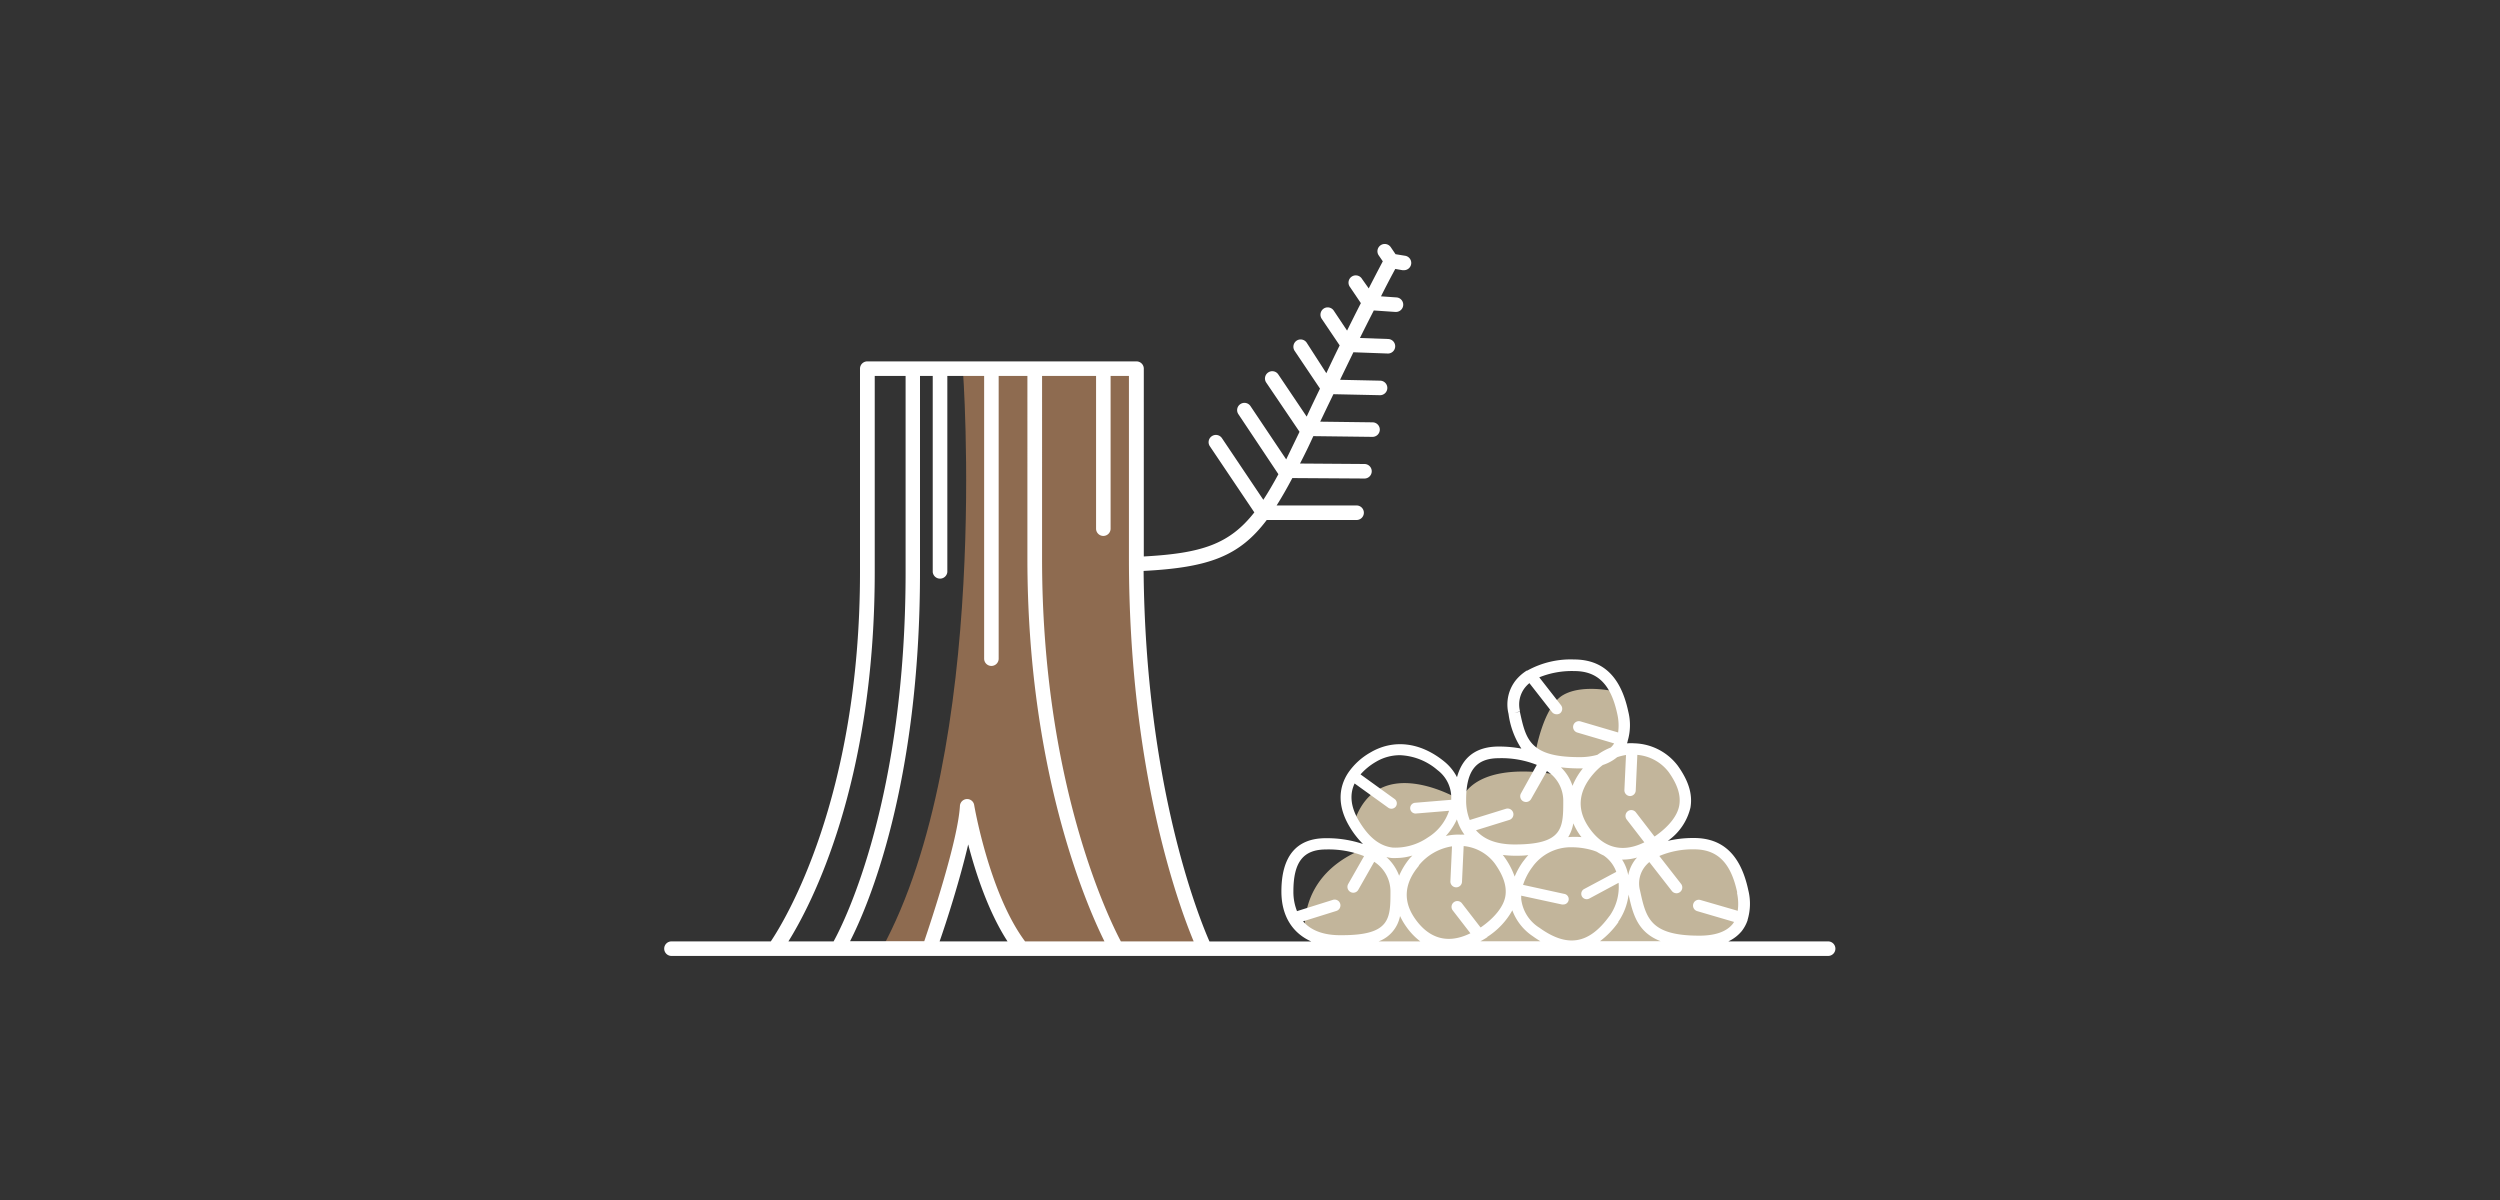 <svg xmlns="http://www.w3.org/2000/svg" data-name="Layer 1" viewBox="0 0 375 180">
  <rect x="0" y="0" width="375" height="180" fill="#333333" stroke="none"/>
  <path fill="#c2b59b" d="M242.46 103.77s-5-1.26-8 .49-4.13 8.6-4.13 8.6l3.76 3.47s-12-2.8-15 3.69c0 0-12.47-7.6-16 3.41l3 3.43s-10.47 2.28-10.41 12.76l7.32 2.68h54s6.25-4.21 4.21-9.54-2.38-6-9.21-6-1.29-2.26-1.29-2.26 4.44-5.07.74-8.82a12.25 12.25 0 0 0-8.84-3.38 9.24 9.24 0 0 0-.15-8.53z"/>
  <path fill="#8e6b50" d="M144.42 55.3h26v35.88s1 27.93 7.74 44.63l3.08 6.49h-28.32l-2.27-4.09s-5.07-11.5-5.57-17.26c-.06-.79-6 23.82-5.66 21.35l-7.23.17c16.54-30.17 12.23-87.17 12.23-87.17z"/>
  <path fill="#fff" d="M274.25 141.21h-15a5.82 5.82 0 0 0 2-1.53 5.6 5.6 0 0 0 .89-1.65v-.06a8.36 8.36 0 0 0 .11-4.42c-1.12-5.28-3.79-7.85-8.16-7.85a16.87 16.87 0 0 0-3.92.43 8.47 8.47 0 0 0 3.4-5c.34-2-.28-4-1.9-6.27a8.48 8.48 0 0 0-6.46-3.36 8.93 8.93 0 0 0-1.16 0l.09-.26v-.06a8.32 8.32 0 0 0 .11-4.41c-1.12-5.28-3.79-7.85-8.16-7.85a13.4 13.4 0 0 0-7 1.67h-.08a6.78 6.78 0 0 0-1.62 1.42 5.86 5.86 0 0 0-1.11 5.07 12.44 12.44 0 0 0 1.93 5.21 18.28 18.28 0 0 0-3.4-.31c-3.34 0-5.43 1.55-6.26 4.6a7.34 7.34 0 0 0-1.93-2.37c-3.57-2.9-7.62-3.38-11.09-1.32a10 10 0 0 0-3.28 3c-1.56 2.33-1.57 5.12.12 8a13 13 0 0 0 2.08 2.71 17 17 0 0 0-5.58-.87c-4.41 0-6.66 2.71-6.66 8 0 3.61 1.62 6.22 4.48 7.49h-15.27c-1.6-3.64-9.58-23.37-9.88-55.58 9.78-.51 14.36-2.19 18.47-7.64h13.48a1.09 1.09 0 0 0 0-2.18h-12c.77-1.21 1.55-2.58 2.36-4.11l10.82.07a1.09 1.09 0 0 0 0-2.18l-9.67-.07q1-1.91 2-4.11l8.88.11a1.09 1.09 0 0 0 0-2.18l-7.85-.1.75-1.57q.59-1.23 1.23-2.55l7 .15a1.09 1.09 0 0 0 0-2.18l-6-.13c.63-1.31 1.31-2.7 2-4.13l5.18.19a1.09 1.09 0 0 0 0-2.18l-4.2-.15c.66-1.33 1.35-2.7 2.08-4.13l3.21.22h.08a1.09 1.09 0 0 0 .07-2.18l-2.28-.16q1-2 2.14-4.11l1.09.19h.18a1.09 1.09 0 0 0 .18-2.17l-1.41-.23-.72-1.06a1.09 1.09 0 0 0-1.8 1.24l.61.89q-1.11 2.1-2.11 4.06l-1-1.41a1.09 1.09 0 1 0-1.8 1.22l1.62 2.4c-.73 1.43-1.41 2.79-2.07 4.12l-2-3a1.09 1.09 0 0 0-1.51-.3 1.11 1.11 0 0 0-.3 1.52l2.7 4q-1.07 2.17-2 4.17L196 51.4a1.09 1.09 0 0 0-1.51-.3 1.11 1.11 0 0 0-.3 1.52l3.81 5.67c-.41.84-.8 1.66-1.18 2.45l-.82 1.75-4.26-6.33a1.08 1.08 0 0 0-1.51-.29 1.09 1.09 0 0 0-.3 1.51l5 7.39q-1.08 2.24-2 4.14l-5.36-8a1.09 1.09 0 0 0-1.52-.29 1.08 1.08 0 0 0-.29 1.51l6 9c-.78 1.44-1.52 2.71-2.26 3.84l-6.21-9.25a1.09 1.09 0 0 0-1.52-.29 1.08 1.08 0 0 0-.29 1.51l6.67 9.92c-3.74 4.77-7.9 6.14-16.58 6.61V55.3a1.09 1.09 0 0 0-1.09-1.09h-40.36A1.09 1.09 0 0 0 129 55.3v30.5c0 34.05-11.39 52.45-13.38 55.41h-14.9a1.09 1.09 0 1 0 0 2.18h173.5a1.09 1.09 0 0 0 0-2.18zm-64.38-9.85a7 7 0 0 0-1.91-2.8 6.69 6.69 0 0 0 .78.14 6.34 6.34 0 0 0 .76 0 8.44 8.44 0 0 0 2.36-.37l-.34.35a10.66 10.66 0 0 0-1.65 2.68zm26-13.49a6.75 6.75 0 0 0-1.73-2.77 22.7 22.7 0 0 0 2.76.16h.53a10.17 10.17 0 0 0-1.55 2.61zm.13 5.63a9.39 9.39 0 0 0 1 1.78 3.25 3.25 0 0 0 .23.29 11.35 11.35 0 0 0-2 0 6 6 0 0 0 .77-2.07zm8.36 10.38l.76-.16-.76.16zm-.13-2.63a7.21 7.21 0 0 0-.25-.94 6.45 6.45 0 0 0-.67-1.37h.07a8.09 8.09 0 0 0 2.19-.31l-.19.19a5.63 5.63 0 0 0-1.14 2.43zm-2.78 6.11c-3.09 4.28-6.34 4.83-10.54 1.8a5.87 5.87 0 0 1-2.73-4.33v-.48l6.1 1.32a.5.5 0 0 0 .17 0 .8.8 0 0 0 .17-1.59l-6.16-1.35a9.15 9.15 0 0 1 1.37-2.64 7.09 7.09 0 0 1 6-3 11.11 11.11 0 0 1 2.94.42 5.81 5.81 0 0 1 .77.27 7.82 7.82 0 0 0 1 .54 5 5 0 0 1 1.9 2.46l-4.83 2.58a.81.81 0 0 0 .39 1.52.85.85 0 0 0 .38-.09l4.41-2.37a7.59 7.59 0 0 1-1.33 4.94zm-12.94-8.2a11.15 11.15 0 0 0-1.31 2.33 11.59 11.59 0 0 0-1.59-3 2.43 2.43 0 0 0-.2-.25 14.5 14.5 0 0 0 1.78.12c.76 0 1.43 0 2.06-.1a10.74 10.74 0 0 0-.73.9zm-10-6.32a7.65 7.65 0 0 0 1.16 2.36 5.07 5.07 0 0 0-.56 0 8.39 8.39 0 0 0-2.24.2 9.3 9.3 0 0 0 1.69-2.56zm-5.71 7a8 8 0 0 1 5-2.89l-.24 5.24a.87.87 0 0 0 .83.91h.05a.87.87 0 0 0 .86-.84l.25-5.35a6.63 6.63 0 0 1 4.65 2.59c1.33 1.86 1.85 3.48 1.6 4.95s-1.52 3.16-3.67 4.65h-.06l-2.78-3.6a.86.86 0 0 0-1.22-.16.87.87 0 0 0-.16 1.22l2.65 3.43c-4.06 2-6.68.08-8.22-2.07-1.93-2.66-1.76-5.39.51-8.07zm10.27 10.71a11.23 11.23 0 0 0 3.78-4 8 8 0 0 0 3.08 3.89c.38.28.76.52 1.13.75h-9c.36-.19.71-.39 1.06-.63zm19.65-2.25a9.09 9.09 0 0 0 1.57-4.12c.63 2.92 1.33 5.67 4.81 7H240a12.78 12.78 0 0 0 2.77-2.87zm17.82-4.41a7.68 7.68 0 0 1 .12 2.73l-5.59-1.62a.87.87 0 1 0-.49 1.67l5.53 1.62a3.37 3.37 0 0 1-.21.31c-.94 1.16-2.63 1.75-5 1.75-7.45 0-8-2.7-8.9-6.79a4.09 4.09 0 0 1 .77-3.61 4.75 4.75 0 0 1 .63-.64l3.38 4.34a.89.89 0 0 0 .69.34.85.85 0 0 0 .54-.19.87.87 0 0 0 .15-1.22l-3.26-4.18a12.87 12.87 0 0 1 5.25-1c3.49.02 5.49 2.02 6.44 6.5zm-10.24-18.08c1.33 1.87 1.85 3.49 1.59 5s-1.51 3.16-3.67 4.65h-.06l-2.78-3.61a.87.87 0 0 0-1.22-.16.89.89 0 0 0-.16 1.23l2.65 3.43c-4.06 2-6.68.07-8.21-2.08-1.94-2.71-1.77-5.45.51-8.12a9.2 9.2 0 0 1 1.47-1.4 6.54 6.54 0 0 0 2.15-1.17 7.61 7.61 0 0 1 1.33-.33l-.24 5.25a.87.87 0 0 0 .83.91.87.87 0 0 0 .87-.83l.24-5.35a6.63 6.63 0 0 1 4.7 2.58zm-23.14-8.91l.85-.18a4.11 4.11 0 0 1 .77-3.62 4.69 4.69 0 0 1 .63-.63l3.38 4.33a.89.89 0 0 0 .69.34.85.85 0 0 0 .52-.14.87.87 0 0 0 .15-1.22l-3.26-4.18a13 13 0 0 1 5.25-.94c3.51 0 5.51 2 6.46 6.47a7.74 7.74 0 0 1 .12 2.74l-5.64-1.66a.87.87 0 0 0-.49 1.67l5.53 1.63a3.21 3.21 0 0 1-.21.3 2.27 2.27 0 0 1-.3.32 9.23 9.23 0 0 0-2 1.09 9.63 9.63 0 0 1-2.73.35c-7.45 0-8-2.71-8.9-6.8zm-2.32 6.83a14.33 14.33 0 0 1 5.68 1l-2.37 4.27a.87.87 0 0 0 .32 1.19 1 1 0 0 0 .43.11.87.87 0 0 0 .76-.44l2.38-4.2a5.27 5.27 0 0 1 2.45 4.4c0 4.12 0 6.61-7.29 6.61-3 0-4.74-.91-5.8-2.13l5-1.55a.87.87 0 0 0-.52-1.67l-5.42 1.68a7.85 7.85 0 0 1-.54-3c0-4.39 1.47-6.27 4.92-6.27zm-21.65 3.79l5.05 3.64a.82.82 0 0 0 1.13-.18.81.81 0 0 0-.18-1.13l-5.11-3.69a9.24 9.24 0 0 1 2.3-1.88 7 7 0 0 1 3.65-1 9.15 9.15 0 0 1 5.6 2.24 5.15 5.15 0 0 1 2.05 4.45l-5.46.45a.81.81 0 0 0 .07 1.61h.07l5-.41a7.47 7.47 0 0 1-3.18 4 8.63 8.63 0 0 1-5.24 1.52c-2-.22-3.65-1.55-5.14-4.07-1.35-2.31-1.28-4.13-.61-5.55zm-7.73 20.68l5-1.56a.87.87 0 1 0-.53-1.66l-5.38 1.69a7.85 7.85 0 0 1-.54-2.95c0-4.41 1.47-6.3 4.91-6.3a14.41 14.41 0 0 1 5.69 1l-2.38 4.18a.87.87 0 0 0 .33 1.19.85.85 0 0 0 .43.12.87.87 0 0 0 .76-.45l2.38-4.19a5.28 5.28 0 0 1 2.44 4.4c0 4.12 0 6.61-7.28 6.61-3 .05-4.77-.86-5.83-2.08zm14.56-.77a9.7 9.7 0 0 0 .91 1.56 9.81 9.81 0 0 0 2.12 2.22h-6.26a5.07 5.07 0 0 0 3.21-3.78zm-31 3.78h-10.89c-1.84-3.48-11.82-23.86-11.82-57.41V56.39h8.1V79.3a1.09 1.09 0 0 0 2.18 0V56.39h2.75V83.8c0 31.62 7.39 51.84 9.71 57.41zm-25.26 0c-5.36-7.18-7.61-20.31-7.63-20.44a1.07 1.07 0 0 0-1.14-.91 1.09 1.09 0 0 0-1 1c-.28 5.12-4.3 17.23-5.35 20.32h-11.13c2.72-5.31 10.49-23.42 10.49-55.38V56.39h1.91V85.8a1.1 1.1 0 0 0 2.19 0V56.39h5.52V98.8a1.09 1.09 0 1 0 2.18 0V56.39h4.31V83.8c0 31.52 8.74 51.73 11.56 57.41zm-2.66 0h-10.16c1-2.83 3.05-9.23 4.29-14.55 1.1 4.23 3 10.08 5.9 14.55zM131.21 85.8V56.39h4.63V85.8c0 33.75-9 52.16-10.8 55.41h-6.78c3.4-5.45 12.95-23.56 12.95-55.41z"/>
</svg>
